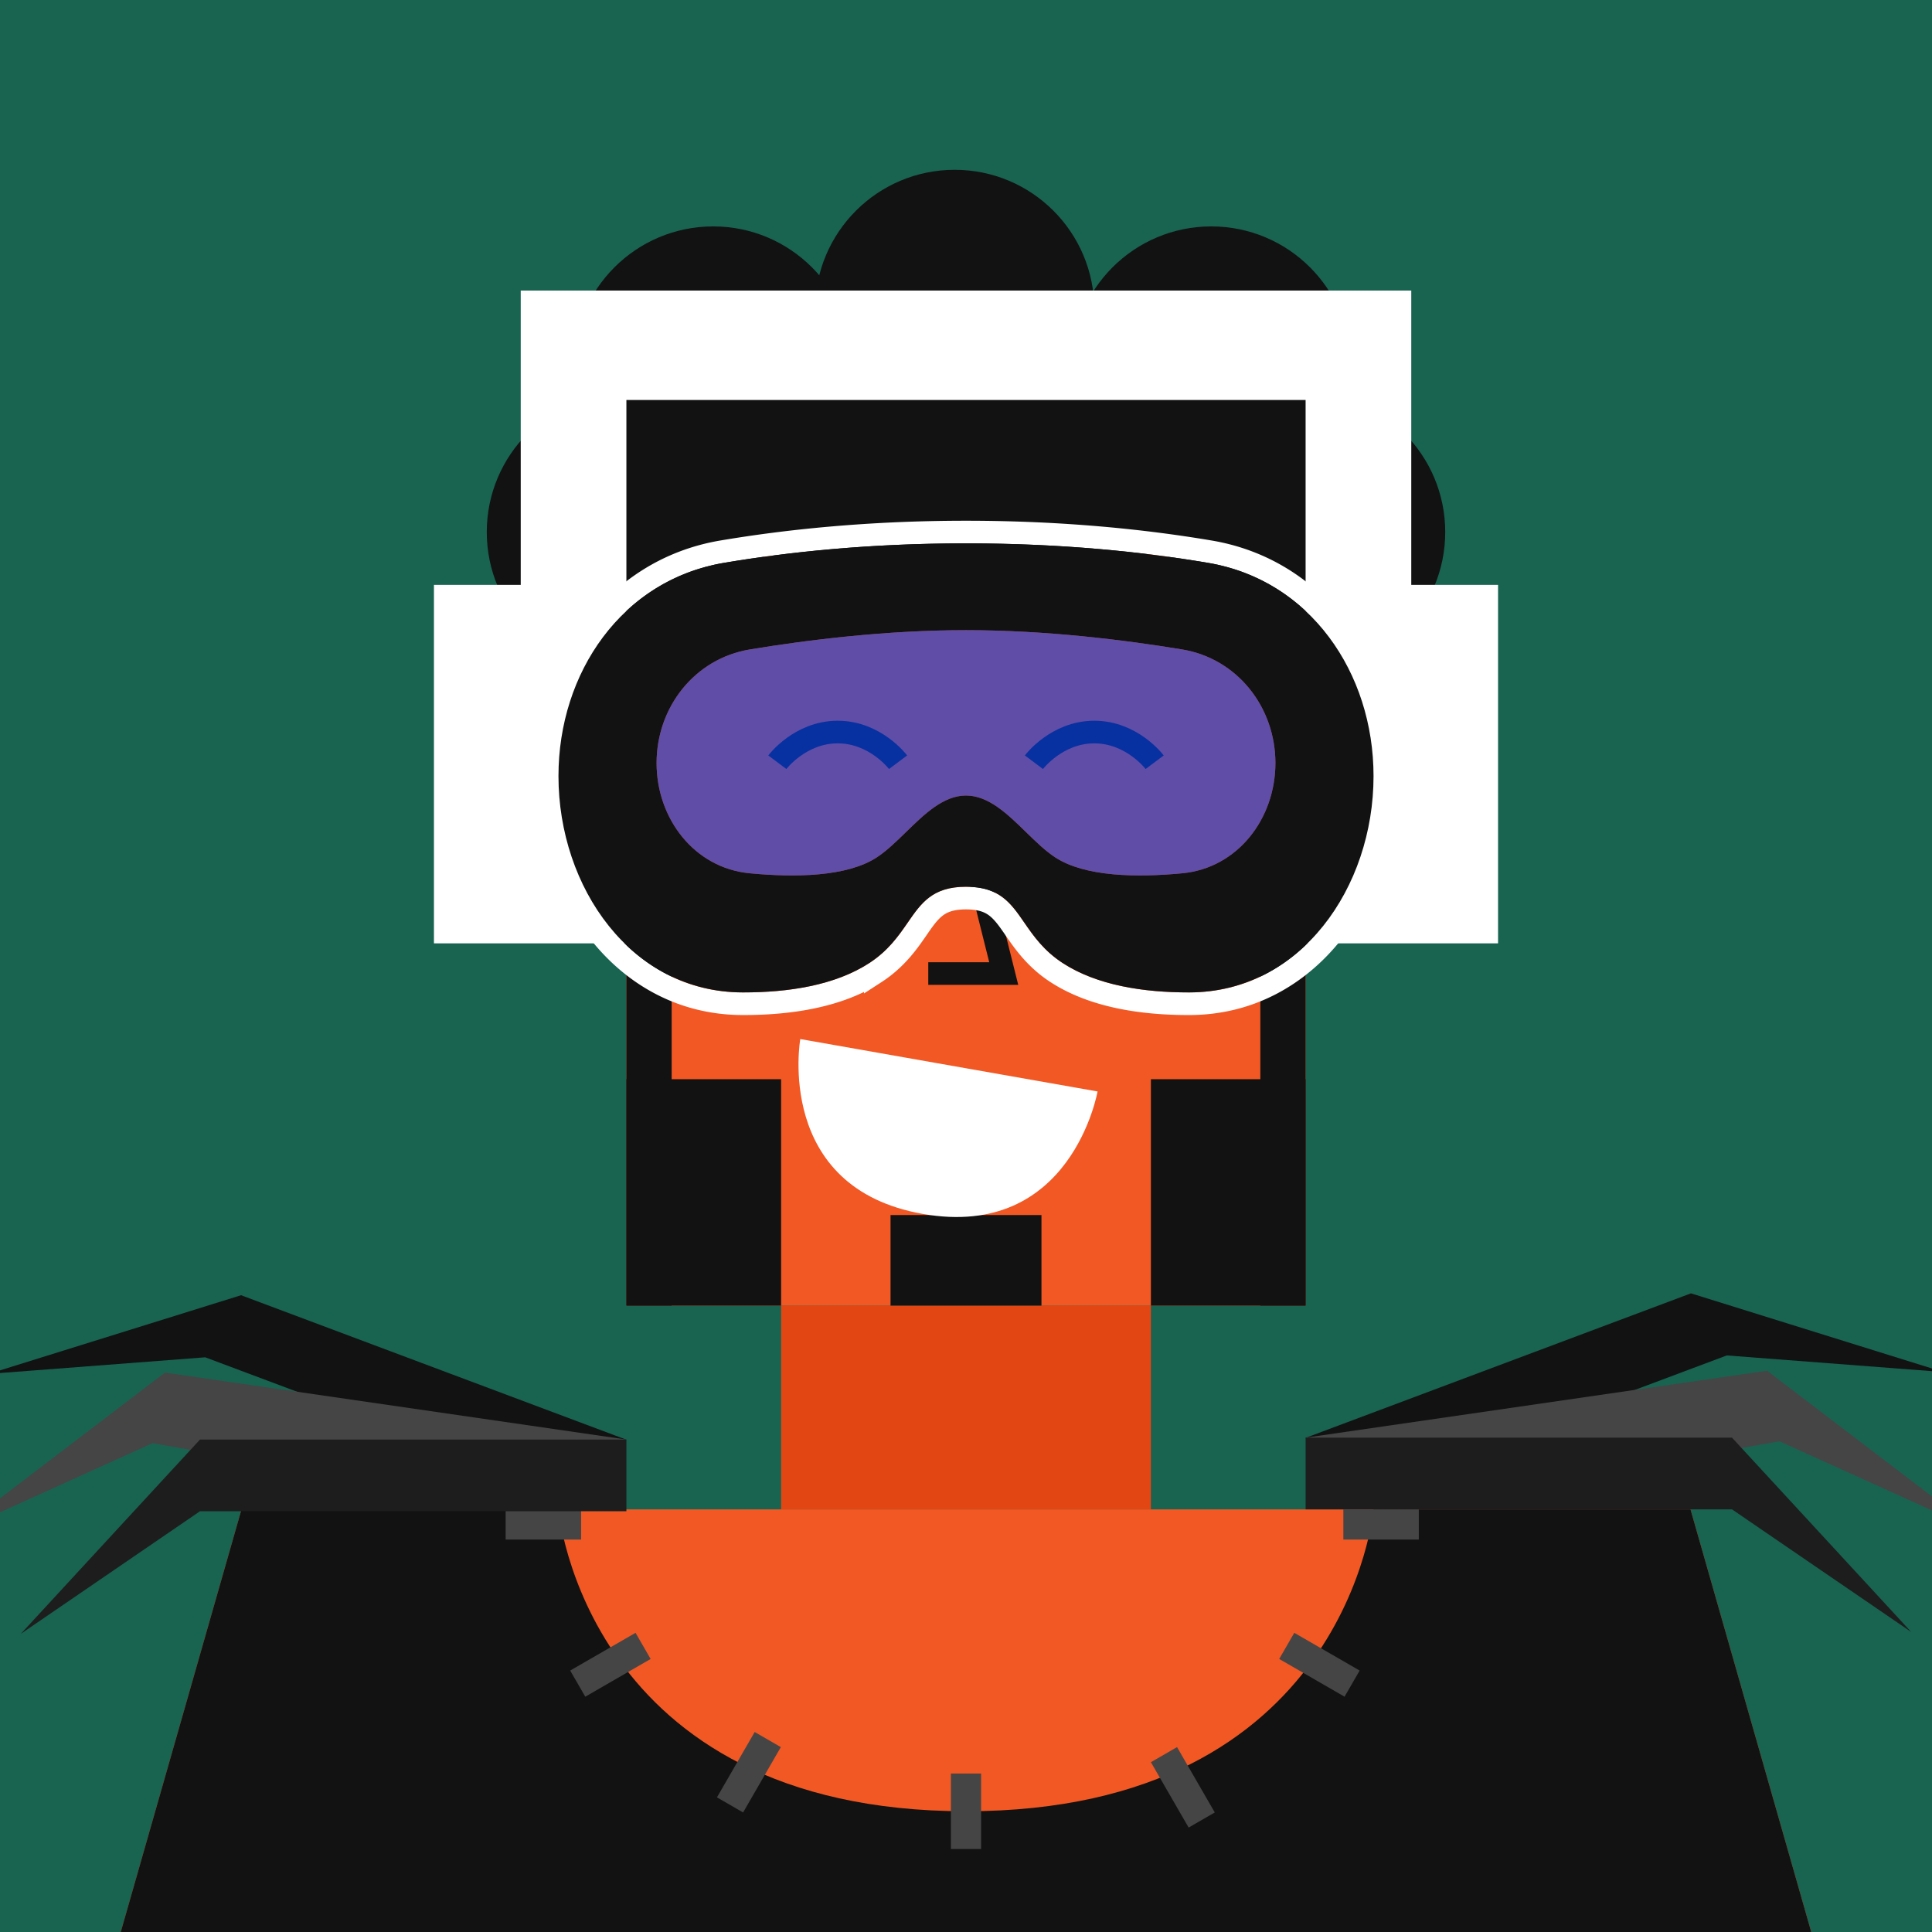 <svg xmlns="http://www.w3.org/2000/svg" width="512" height="512" fill="none"><rect width="512" height="512" fill="#186450 "/><g skin='0'><path fill="#E24713" d="M134 178h32v64h-20l-12-64ZM378 178h-32v64h20l12-64ZM207 346h98v54h-98z"/><path fill="#F15824" d="M64 400h384l32 112H32l32-112ZM166 106h180v240H166z"/></g><g hair='4'><circle cx="253" cy="82" r="37" fill="#121212"/><circle cx="229" cy="119" r="37" fill="#121212"/><circle cx="280" cy="119" r="37" fill="#121212"/><circle cx="189" cy="97" r="37" fill="#121212"/><circle cx="166" cy="141" r="37" fill="#121212"/><circle cx="346" cy="141" r="37" fill="#121212"/><circle cx="321" cy="97" r="37" fill="#121212"/><path fill="#fff" d="M115 155h51v95h-51zM346 155h51v95h-51zM166 106v49h-28V77h236v78h-28v-49H166Z"/></g><g dress='88'><g clip-path="url(#a)"><path fill="#121212" d="M64 400h84s7 80 108 80 108-80 108-80h84l32 112H32l32-112ZM346.001 381.044l9.5 16.455 102.114-38.295 57.386 4.396-66.886-20.85-102.114 38.294Z"/><path fill="#454545" d="m346.004 381.001 45.807 15.025 79.77-14.065 52.421 23.758-55.721-42.47-122.277 17.752Z"/><path fill="#1D1D1D" d="M346.002 381v19h113l47.5 32.5-47.5-51.5h-113Z"/><path fill="#454545" d="M134 400h20v8h-20zM252 490v-20h8v20zM151.105 442.715l17.32-10 4 6.928-17.32 10zM190 476.32 200 459l6.928 4-10 17.32zM321.928 480.32l-10-17.32-6.928 4 10 17.32zM360.32 442.715l-17.32-10-4 6.928 17.32 10zM356 400h20v8h-20z"/><path fill="#121212" d="m166.001 381.541-9.5 16.454L54.387 359.7l-57.386 4.396 66.886-20.85 102.114 38.295Z"/><path fill="#454545" d="m165.998 381.497-45.807 15.025-79.77-14.065L-12 406.215l55.722-42.47 122.277 17.752Z"/><path fill="#1D1D1D" d="M166 381.496v19H53l-47.5 32.5 47.5-51.5h113Z"/></g><defs><clipPath id="a"><path fill="#fff" d="M0 0h512v512H0z"/></clipPath></defs></g><g beard='9'><rect x="236" y="322" width="40" height="24" fill="#121212"/><rect x="166" y="242" width="12" height="104" fill="#121212"/><rect x="334" y="242" width="12" height="104" fill="#121212"/><path d="M166 286H207V346H166V286Z" fill="#121212"/><path d="M346 286H305V346H346V286Z" fill="#121212"/></g><g face='3'><path d="M290.865 289.25L212.081 275.358C212.081 275.358 205.135 314.75 244.555 321.701C283.975 328.652 290.865 289.25 290.865 289.25Z" fill="white"/><path d="M206 162H238" stroke="#121212" stroke-width="6"/><path d="M206 202C206 202 212 194 222 194C232 194 238 202 238 202" stroke="#121212" stroke-width="6"/><path d="M274 202C274 202 280 194 290 194C300 194 306 202 306 202" stroke="#121212" stroke-width="6"/><path d="M274 162H306" stroke="#121212" stroke-width="6"/><path d="M256 218L266 258H246" stroke="#121212" stroke-width="6"/></g><g glass='9'><path stroke="#fff" stroke-width="6" d="M231.959 257.765c5.611-3.635 8.723-8.155 11.169-11.708a81.226 81.226 0 0 1 1.54-2.189c1.408-1.908 2.694-3.302 4.313-4.264 1.58-.939 3.716-1.604 7.019-1.604s5.439.665 7.019 1.604c1.619.962 2.905 2.356 4.313 4.264a81.226 81.226 0 0 1 1.54 2.189c2.446 3.553 5.558 8.073 11.169 11.708 9.751 6.316 22.676 8.257 35.154 8.235 31.746-.057 51.805-29.819 51.805-60.33 0-28.585-17.611-54.617-46.403-59.473C303.462 143.307 281.727 141 256 141c-25.727 0-47.462 2.307-64.597 5.197C162.611 151.053 145 177.085 145 205.67c0 30.511 20.058 60.273 51.805 60.33 12.478.022 25.403-1.918 35.154-8.235Z"/><path fill="#121212" fill-rule="evenodd" d="M191.902 149.155C164.845 153.718 148 178.232 148 205.67c0 29.508 19.302 57.277 48.81 57.33 12.266.022 24.491-1.906 33.518-7.753 5.062-3.279 7.786-7.221 10.226-10.753 3.587-5.191 6.56-9.494 15.446-9.494s11.859 4.303 15.446 9.494c2.44 3.532 5.164 7.474 10.226 10.753 9.027 5.847 21.252 7.775 33.518 7.753 29.508-.053 48.81-27.822 48.81-57.33 0-27.438-16.845-51.952-43.902-56.515C303.115 146.291 281.547 144 256 144c-25.547 0-47.115 2.291-64.098 5.155Zm6.817 22.955C184.104 174.524 174 187.405 174 202.218c0 14.725 9.992 27.807 24.65 29.207 12.127 1.159 25.796.934 33.661-4.181 2.642-1.718 5.197-4.21 7.788-6.736 4.903-4.781 9.931-9.684 15.901-9.684 5.97 0 10.998 4.903 15.901 9.684 2.591 2.526 5.146 5.018 7.788 6.736 7.865 5.115 21.534 5.34 33.661 4.181 14.658-1.4 24.65-14.482 24.65-29.207 0-14.813-10.104-27.694-24.719-30.108-15.36-2.536-36.152-5.11-57.281-5.11-21.129 0-41.921 2.574-57.281 5.11Z" clip-rule="evenodd"/><path fill="#0047FF" fill-opacity=".6" d="M174 202.218c0-14.813 10.104-27.694 24.719-30.108 15.36-2.536 36.152-5.11 57.281-5.11 21.129 0 41.921 2.574 57.281 5.11C327.896 174.524 338 187.405 338 202.218c0 14.725-9.992 27.807-24.65 29.207-12.127 1.159-25.796.934-33.661-4.181-7.642-4.969-14.565-16.42-23.689-16.42s-16.047 11.451-23.689 16.42c-7.865 5.115-21.534 5.34-33.661 4.181-14.658-1.4-24.65-14.482-24.65-29.207Z"/></g></svg>